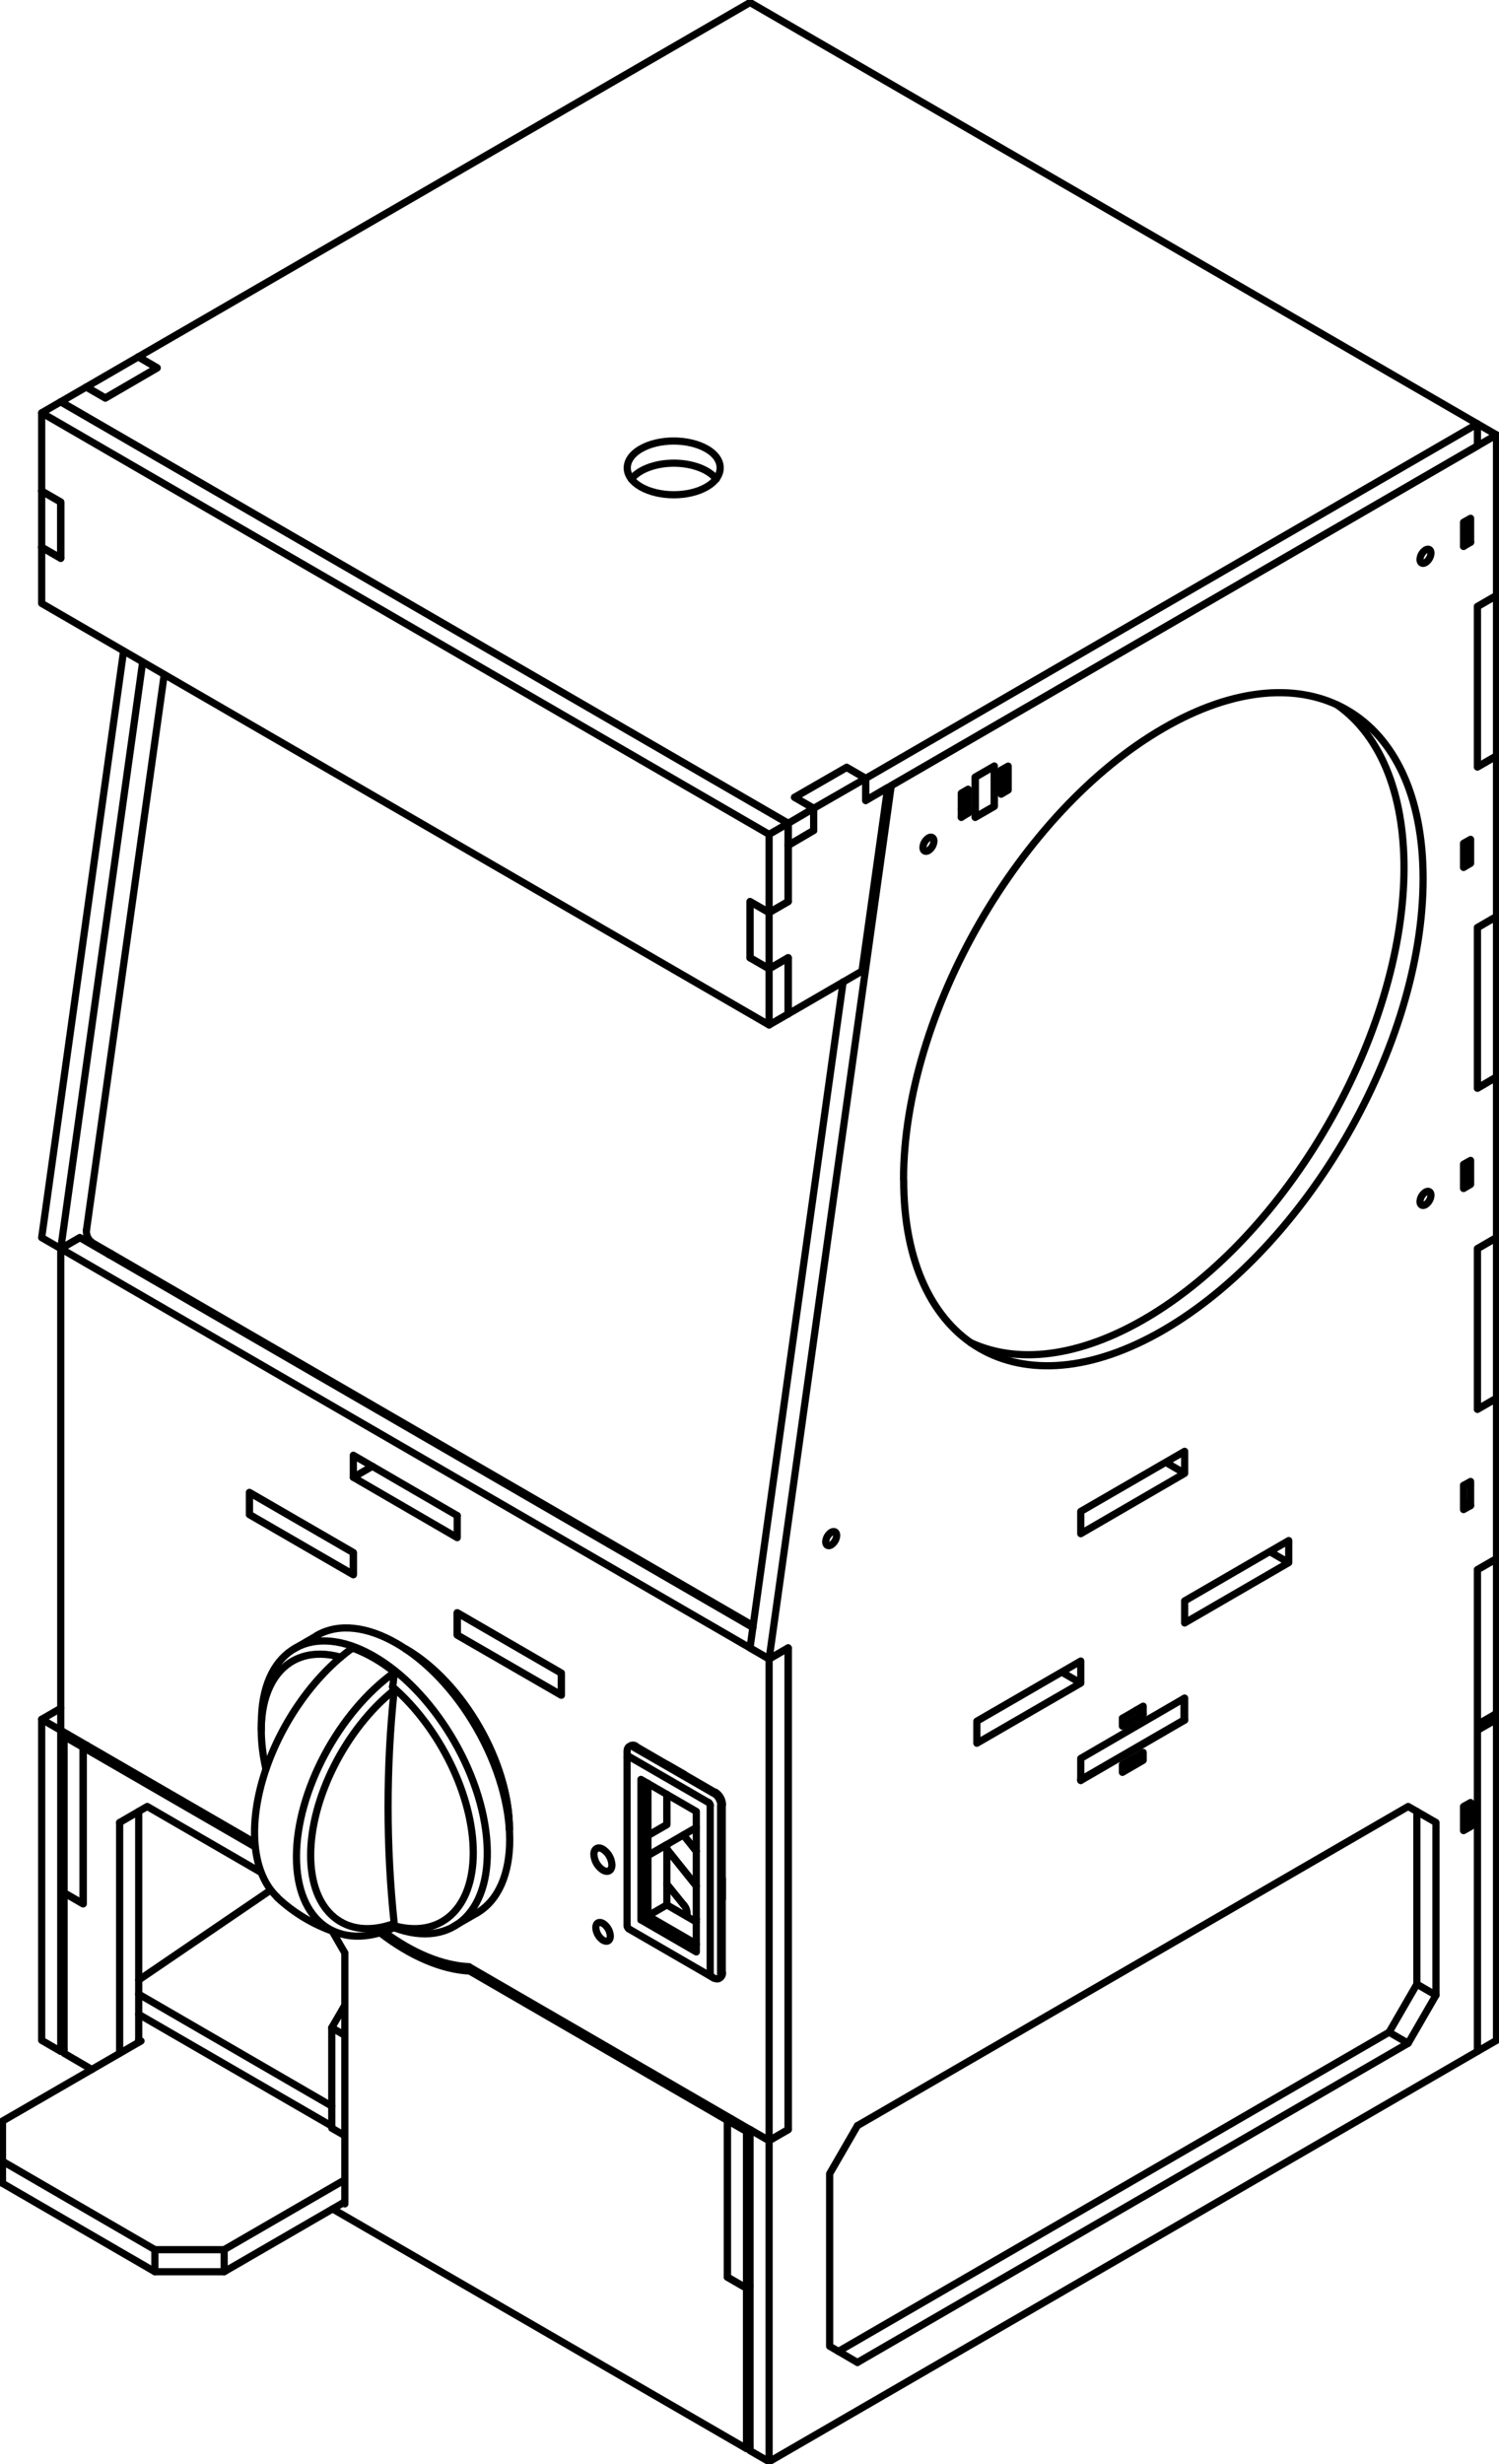 <svg width="300" height="493" viewBox="0 0 300 493" fill="none" xmlns="http://www.w3.org/2000/svg">
<g clip-path="url(#clip0_5_1293)">
<path d="M292.904 236.155L294.315 236.946V232.159L292.904 232.95V237.779L294.315 236.946" stroke="black" stroke-width="1.44" stroke-linecap="round" stroke-linejoin="round"/>
<path d="M184.714 169.544C184.714 170.238 185.205 170.529 185.807 170.175C186.127 169.965 186.393 169.684 186.586 169.352C186.778 169.021 186.89 168.65 186.914 168.267C186.914 167.573 186.423 167.282 185.821 167.636C185.501 167.846 185.235 168.127 185.043 168.458C184.851 168.79 184.738 169.161 184.714 169.544" stroke="black" stroke-width="1.44" stroke-linecap="round" stroke-linejoin="round"/>
<path d="M192.392 161.891L193.761 162.682L192.392 163.515" stroke="black" stroke-width="1.44" stroke-linecap="round" stroke-linejoin="round"/>
<path d="M192.392 163.515V158.686L193.761 157.895V162.682" stroke="black" stroke-width="1.44" stroke-linecap="round" stroke-linejoin="round"/>
<path d="M171.601 472.644L166.04 469.397V434.887L171.601 425.271" stroke="black" stroke-width="1.44" stroke-linecap="round" stroke-linejoin="round"/>
<path d="M278.005 406.58L167.783 470.438" stroke="black" stroke-width="1.44" stroke-linecap="round" stroke-linejoin="round"/>
<path d="M283.566 396.964L278.005 406.58L281.823 408.787L171.601 472.644" stroke="black" stroke-width="1.44" stroke-linecap="round" stroke-linejoin="round"/>
<path d="M283.566 362.413V396.964L287.384 399.171L281.823 408.787" stroke="black" stroke-width="1.44" stroke-linecap="round" stroke-linejoin="round"/>
<path d="M171.601 425.271L281.823 361.414L287.384 364.619V399.171" stroke="black" stroke-width="1.44" stroke-linecap="round" stroke-linejoin="round"/>
<path d="M284.189 240.395C284.189 241.088 284.68 241.38 285.282 241.026C285.601 240.816 285.868 240.535 286.06 240.203C286.252 239.872 286.364 239.5 286.388 239.118C286.388 238.424 285.897 238.133 285.295 238.487C284.976 238.696 284.709 238.978 284.517 239.309C284.325 239.64 284.213 240.012 284.189 240.395" stroke="black" stroke-width="1.44" stroke-linecap="round" stroke-linejoin="round"/>
<path d="M195.172 155.48L198.99 153.274V161.308L195.172 163.515V155.48Z" stroke="black" stroke-width="1.44" stroke-linecap="round" stroke-linejoin="round"/>
<path d="M292.904 300.387L294.315 301.22L292.904 302.011V297.182" stroke="black" stroke-width="1.44" stroke-linecap="round" stroke-linejoin="round"/>
<path d="M292.904 297.182L294.315 296.391V301.22" stroke="black" stroke-width="1.44" stroke-linecap="round" stroke-linejoin="round"/>
<path d="M200.36 157.27L201.771 158.061L200.36 158.894V154.065L201.771 153.274V158.061" stroke="black" stroke-width="1.44" stroke-linecap="round" stroke-linejoin="round"/>
<path d="M227.417 351.382L228.787 352.173L224.637 354.587V353.005L228.787 350.591V352.173" stroke="black" stroke-width="1.44" stroke-linecap="round" stroke-linejoin="round"/>
<path d="M292.904 364.619L294.315 365.452L292.904 366.243V361.414L294.315 360.623V365.452" stroke="black" stroke-width="1.44" stroke-linecap="round" stroke-linejoin="round"/>
<path d="M180.855 236.024C180.855 269.277 204.122 282.751 232.826 266.121C261.53 249.49 284.804 209.056 284.811 175.802C284.818 142.548 261.544 129.074 232.812 145.705C204.081 162.335 180.834 202.77 180.827 236.024" stroke="black" stroke-width="1.44" stroke-linecap="round" stroke-linejoin="round"/>
<path d="M194.211 268.591C214.76 278.137 246.203 258.975 265.763 224.985C285.323 190.996 286.139 154.1 267.623 141.036" stroke="black" stroke-width="1.44" stroke-linecap="round" stroke-linejoin="round"/>
<path d="M254.102 310.42L257.919 312.626L237.087 324.698V320.286L257.919 308.213V312.626" stroke="black" stroke-width="1.44" stroke-linecap="round" stroke-linejoin="round"/>
<path d="M212.478 334.522L216.295 336.729L195.504 348.759V344.347L216.295 332.316V336.729" stroke="black" stroke-width="1.44" stroke-linecap="round" stroke-linejoin="round"/>
<path d="M292.904 107.692L294.315 108.482L292.904 109.315" stroke="black" stroke-width="1.44" stroke-linecap="round" stroke-linejoin="round"/>
<path d="M292.904 109.315V104.486L294.315 103.695V108.482" stroke="black" stroke-width="1.44" stroke-linecap="round" stroke-linejoin="round"/>
<path d="M227.417 342.14L228.787 342.973L224.637 345.346V343.764" stroke="black" stroke-width="1.44" stroke-linecap="round" stroke-linejoin="round"/>
<path d="M224.637 343.764L228.787 341.349V342.973" stroke="black" stroke-width="1.44" stroke-linecap="round" stroke-linejoin="round"/>
<path d="M236.962 344.097L237.087 344.138L216.295 356.211" stroke="black" stroke-width="1.44" stroke-linecap="round" stroke-linejoin="round"/>
<path d="M216.295 356.211V351.798L237.087 339.726V344.138" stroke="black" stroke-width="1.44" stroke-linecap="round" stroke-linejoin="round"/>
<path d="M165.251 308.463C165.251 309.157 165.742 309.448 166.344 309.095C166.664 308.885 166.93 308.603 167.122 308.272C167.314 307.941 167.427 307.569 167.451 307.187C167.451 306.493 166.959 306.201 166.358 306.555C166.038 306.765 165.772 307.047 165.579 307.378C165.387 307.709 165.275 308.081 165.251 308.463" stroke="black" stroke-width="1.44" stroke-linecap="round" stroke-linejoin="round"/>
<path d="M233.31 292.561L237.087 294.768V290.355L216.295 302.386V306.84L237.087 294.768" stroke="black" stroke-width="1.44" stroke-linecap="round" stroke-linejoin="round"/>
<path d="M292.904 171.923L294.315 172.714V167.927L292.904 168.718V173.547L294.315 172.714" stroke="black" stroke-width="1.44" stroke-linecap="round" stroke-linejoin="round"/>
<path d="M284.189 111.931C284.189 112.624 284.68 112.916 285.282 112.562C285.601 112.352 285.868 112.071 286.06 111.739C286.252 111.408 286.364 111.037 286.388 110.654C286.388 109.96 285.897 109.669 285.295 110.023C284.976 110.232 284.709 110.514 284.517 110.845C284.325 111.177 284.213 111.548 284.189 111.931" stroke="black" stroke-width="1.44" stroke-linecap="round" stroke-linejoin="round"/>
<path d="M295.684 84.796L299.502 87.002L178.365 157.187" stroke="black" stroke-width="1.44" stroke-linecap="round" stroke-linejoin="round"/>
<path d="M150.104 426.062V490.294L153.922 492.5L295.684 410.41V314.041L299.502 311.835V279.74L295.684 281.946V249.809L299.502 247.603V215.466L295.684 217.714V185.577L299.502 183.371V151.234L295.684 153.441V121.346L299.502 119.139V87.002" stroke="black" stroke-width="1.44" stroke-linecap="round" stroke-linejoin="round"/>
<path d="M150.104 426.062L153.922 428.269V492.5" stroke="black" stroke-width="1.44" stroke-linecap="round" stroke-linejoin="round"/>
<path d="M168.737 196.442L150.104 329.693L153.922 331.9L157.74 329.693V426.062L153.922 428.269" stroke="black" stroke-width="1.44" stroke-linecap="round" stroke-linejoin="round"/>
<path d="M178.365 157.187L153.922 331.9" stroke="black" stroke-width="1.44" stroke-linecap="round" stroke-linejoin="round"/>
<path d="M74.533 293.352L70.715 295.559L91.506 307.631V303.218" stroke="black" stroke-width="1.44" stroke-linecap="round" stroke-linejoin="round"/>
<path d="M91.506 303.218L70.715 291.146V295.559" stroke="black" stroke-width="1.44" stroke-linecap="round" stroke-linejoin="round"/>
<path d="M122.147 387.334C122.119 386.83 121.973 386.339 121.721 385.901C121.468 385.464 121.117 385.092 120.694 384.816C119.892 384.351 119.242 384.726 119.242 385.655C119.27 386.16 119.416 386.651 119.668 387.089C119.921 387.526 120.272 387.898 120.694 388.174C121.497 388.639 122.147 388.264 122.147 387.334Z" stroke="black" stroke-width="1.44" stroke-linecap="round" stroke-linejoin="round"/>
<path d="M101.951 365.979C101.951 352.693 92.662 336.569 81.201 329.902" stroke="black" stroke-width="1.44" stroke-linecap="round" stroke-linejoin="round"/>
<path d="M129.645 383.31L139.355 388.93" stroke="black" stroke-width="1.44" stroke-linecap="round" stroke-linejoin="round"/>
<path d="M129.645 371.238V383.31L133.462 381.104L139.355 384.518" stroke="black" stroke-width="1.44" stroke-linecap="round" stroke-linejoin="round"/>
<path d="M129.645 371.238L133.462 369.032V381.104" stroke="black" stroke-width="1.44" stroke-linecap="round" stroke-linejoin="round"/>
<path d="M129.645 356.793V367.242L133.462 365.036V359" stroke="black" stroke-width="1.44" stroke-linecap="round" stroke-linejoin="round"/>
<path d="M136.948 355.003L133.462 353.005" stroke="black" stroke-width="1.44" stroke-linecap="round" stroke-linejoin="round"/>
<path d="M144.543 379.897V375.859" stroke="black" stroke-width="1.44" stroke-linecap="round" stroke-linejoin="round"/>
<path d="M122.465 373.098C122.432 372.469 122.251 371.858 121.937 371.313C121.623 370.768 121.186 370.305 120.66 369.962C119.664 369.386 118.855 369.851 118.855 371.002C118.888 371.631 119.069 372.242 119.383 372.787C119.697 373.332 120.134 373.795 120.66 374.138C121.656 374.714 122.465 374.249 122.465 373.098Z" stroke="black" stroke-width="1.44" stroke-linecap="round" stroke-linejoin="round"/>
<path d="M112.339 334.73L91.506 322.658V327.113L112.339 339.143V334.73Z" stroke="black" stroke-width="1.44" stroke-linecap="round" stroke-linejoin="round"/>
<path d="M70.715 310.628L49.924 298.597V303.01L70.715 315.04V310.628Z" stroke="black" stroke-width="1.44" stroke-linecap="round" stroke-linejoin="round"/>
<path d="M157.74 329.693L153.922 331.9L12.159 249.809" stroke="black" stroke-width="1.44" stroke-linecap="round" stroke-linejoin="round"/>
<path d="M51.003 368.657L12.159 346.178V249.809L15.977 247.603L150.685 325.614" stroke="black" stroke-width="1.44" stroke-linecap="round" stroke-linejoin="round"/>
<path d="M76.843 386.481C82.632 390.783 88.539 393.211 93.858 393.468" stroke="black" stroke-width="1.44" stroke-linecap="round" stroke-linejoin="round"/>
<path d="M157.74 426.062L153.922 428.268L93.83 393.468" stroke="black" stroke-width="1.44" stroke-linecap="round" stroke-linejoin="round"/>
<path d="M153.922 331.9V428.269" stroke="black" stroke-width="1.44" stroke-linecap="round" stroke-linejoin="round"/>
<path d="M157.74 329.694V426.062" stroke="black" stroke-width="1.44" stroke-linecap="round" stroke-linejoin="round"/>
<path d="M136.782 367.117L139.355 370.364" stroke="black" stroke-width="1.44" stroke-linecap="round" stroke-linejoin="round"/>
<path d="M22.202 250.767L21.829 251.018" stroke="black" stroke-width="1.44" stroke-linecap="round" stroke-linejoin="round"/>
<path d="M137.453 383.394C137.538 382.989 137.527 382.57 137.42 382.171C137.313 381.772 137.113 381.404 136.838 381.097" stroke="black" stroke-width="1.44" stroke-linecap="round" stroke-linejoin="round"/>
<path d="M133.462 376.941L136.824 381.104" stroke="black" stroke-width="1.44" stroke-linecap="round" stroke-linejoin="round"/>
<path d="M133.462 369.948L139.355 377.316" stroke="black" stroke-width="1.44" stroke-linecap="round" stroke-linejoin="round"/>
<path d="M139.357 383.935L139.065 384.353" stroke="black" stroke-width="1.44" stroke-linecap="round" stroke-linejoin="round"/>
<path d="M133.462 353.005L136.948 355.003" stroke="black" stroke-width="1.44" stroke-linecap="round" stroke-linejoin="round"/>
<path d="M144.543 375.859V379.897" stroke="black" stroke-width="1.44" stroke-linecap="round" stroke-linejoin="round"/>
<path d="M133.462 359V365.036L129.645 367.242V371.238L139.355 365.618" stroke="black" stroke-width="1.44" stroke-linecap="round" stroke-linejoin="round"/>
<path d="M295.684 346.178L299.502 343.972L299.004 343.098" stroke="black" stroke-width="1.44" stroke-linecap="round" stroke-linejoin="round"/>
<path d="M299.502 408.204V343.972" stroke="black" stroke-width="1.44" stroke-linecap="round" stroke-linejoin="round"/>
<path d="M299.502 408.204L295.684 410.41V346.178" stroke="black" stroke-width="1.44" stroke-linecap="round" stroke-linejoin="round"/>
<path d="M68.64 440.715L69.014 440.923V390.72" stroke="black" stroke-width="1.44" stroke-linecap="round" stroke-linejoin="round"/>
<path d="M23.945 364.619V410.785" stroke="black" stroke-width="1.44" stroke-linecap="round" stroke-linejoin="round"/>
<path d="M27.763 362.413V408.578" stroke="black" stroke-width="1.44" stroke-linecap="round" stroke-linejoin="round"/>
<path d="M52.248 374.61L29.465 361.414L23.945 364.619" stroke="black" stroke-width="1.44" stroke-linecap="round" stroke-linejoin="round"/>
<path d="M69.014 390.72L66.482 386.349" stroke="black" stroke-width="1.44" stroke-linecap="round" stroke-linejoin="round"/>
<path d="M150.104 457.366L149.398 457.783L145.58 455.576V424.231L146.286 423.856" stroke="black" stroke-width="1.44" stroke-linecap="round" stroke-linejoin="round"/>
<path d="M145.58 424.231L93.996 394.342L94.66 393.967" stroke="black" stroke-width="1.44" stroke-linecap="round" stroke-linejoin="round"/>
<path d="M76.103 386.71C82.183 391.393 88.415 394.05 94.017 394.342" stroke="black" stroke-width="1.44" stroke-linecap="round" stroke-linejoin="round"/>
<path d="M51.044 369.49L16.641 349.592L17.347 349.175" stroke="black" stroke-width="1.44" stroke-linecap="round" stroke-linejoin="round"/>
<path d="M18.384 414.032L12.823 410.785V378.69L16.641 380.896V349.592" stroke="black" stroke-width="1.44" stroke-linecap="round" stroke-linejoin="round"/>
<path d="M66.565 441.922L149.398 489.878L150.104 489.503" stroke="black" stroke-width="1.44" stroke-linecap="round" stroke-linejoin="round"/>
<path d="M149.398 457.783V489.878" stroke="black" stroke-width="1.44" stroke-linecap="round" stroke-linejoin="round"/>
<path d="M69.014 440.507L44.861 454.494" stroke="black" stroke-width="1.44" stroke-linecap="round" stroke-linejoin="round"/>
<path d="M31 454.494H44.861V450.082L69.014 436.095" stroke="black" stroke-width="1.44" stroke-linecap="round" stroke-linejoin="round"/>
<path d="M0.498 436.802L31 454.494V450.082H44.861" stroke="black" stroke-width="1.44" stroke-linecap="round" stroke-linejoin="round"/>
<path d="M0.498 436.802V432.39L31 450.082" stroke="black" stroke-width="1.44" stroke-linecap="round" stroke-linejoin="round"/>
<path d="M27.763 408.037L28.22 408.329L0.498 424.356V432.39" stroke="black" stroke-width="1.44" stroke-linecap="round" stroke-linejoin="round"/>
<path d="M16.641 349.592L12.823 347.385V378.69L16.641 380.896V349.592Z" stroke="black" stroke-width="1.44" stroke-linecap="round" stroke-linejoin="round"/>
<path d="M12.823 347.387L13.529 346.969" stroke="black" stroke-width="1.44" stroke-linecap="round" stroke-linejoin="round"/>
<path d="M17.347 349.175L16.641 349.593" stroke="black" stroke-width="1.44" stroke-linecap="round" stroke-linejoin="round"/>
<path d="M150.104 457.366L149.398 457.783L145.58 455.577" stroke="black" stroke-width="1.44" stroke-linecap="round" stroke-linejoin="round"/>
<path d="M145.58 455.576V424.231L149.398 426.437V457.783" stroke="black" stroke-width="1.44" stroke-linecap="round" stroke-linejoin="round"/>
<path d="M149.398 426.438L150.104 426.062" stroke="black" stroke-width="1.44" stroke-linecap="round" stroke-linejoin="round"/>
<path d="M146.286 423.856L145.58 424.232" stroke="black" stroke-width="1.44" stroke-linecap="round" stroke-linejoin="round"/>
<path d="M216.295 356.044L236.962 344.097V339.809" stroke="black" stroke-width="1.44" stroke-linecap="round" stroke-linejoin="round"/>
<path d="M49.924 298.597V303.01L70.715 315.04V310.628L49.924 298.597Z" stroke="black" stroke-width="1.44" stroke-linecap="round" stroke-linejoin="round"/>
<path d="M91.506 322.658V327.113L112.339 339.143V334.73L91.506 322.658Z" stroke="black" stroke-width="1.44" stroke-linecap="round" stroke-linejoin="round"/>
<path d="M101.951 365.979C101.951 352.693 92.662 336.569 81.201 329.902" stroke="black" stroke-width="1.44" stroke-linecap="round" stroke-linejoin="round"/>
<path d="M78.939 385.697C90.697 390.061 98.79 382.096 97.365 367.512C95.94 352.929 85.489 336.791 73.579 330.665C61.668 324.539 52.324 330.665 52.324 344.541" stroke="black" stroke-width="1.44" stroke-linecap="round" stroke-linejoin="round"/>
<path d="M78.932 385.685L78.849 385.56L78.766 385.434L78.683 385.309L78.559 385.225" stroke="black" stroke-width="1.44" stroke-linecap="round" stroke-linejoin="round"/>
<path d="M68.198 331.546C62.588 329.978 57.823 331.477 54.987 335.709C52.151 339.941 51.529 346.49 53.216 353.886" stroke="black" stroke-width="1.44" stroke-linecap="round" stroke-linejoin="round"/>
<path d="M78.946 334.564C76.43 332.5 73.597 330.86 70.556 329.707" stroke="black" stroke-width="1.44" stroke-linecap="round" stroke-linejoin="round"/>
<path d="M78.559 337.478L78.683 336.77L78.766 336.021L78.849 335.313L78.932 334.564" stroke="black" stroke-width="1.44" stroke-linecap="round" stroke-linejoin="round"/>
<path d="M78.572 385.184C88.048 387.959 94.709 381.971 94.716 370.669C94.723 359.367 88.062 345.693 78.593 337.485" stroke="black" stroke-width="1.44" stroke-linecap="round" stroke-linejoin="round"/>
<path d="M78.559 337.478L78.851 338.144" stroke="black" stroke-width="1.44" stroke-linecap="round" stroke-linejoin="round"/>
<path d="M78.891 338.102C77.257 353.635 77.257 369.297 78.891 384.83" stroke="black" stroke-width="1.44" stroke-linecap="round" stroke-linejoin="round"/>
<path d="M78.851 384.892L78.559 385.227" stroke="black" stroke-width="1.44" stroke-linecap="round" stroke-linejoin="round"/>
<path d="M95.394 382.762C104.219 377.649 104.212 361.074 95.394 345.734C86.575 330.394 72.244 322.096 63.425 327.196" stroke="black" stroke-width="1.44" stroke-linecap="round" stroke-linejoin="round"/>
<path d="M70.577 329.687C62.664 335.348 55.838 345.235 52.718 355.524C49.599 365.813 50.643 375.006 55.485 379.55" stroke="black" stroke-width="1.44" stroke-linecap="round" stroke-linejoin="round"/>
<path d="M78.96 334.557C67.776 342.55 59.337 358.417 59.331 371.467C59.324 384.518 67.762 390.602 78.946 385.628" stroke="black" stroke-width="1.44" stroke-linecap="round" stroke-linejoin="round"/>
<path d="M78.884 338.123C69.2 345.859 62.173 359.735 62.173 371.162C62.173 382.589 69.18 388.333 78.87 384.837" stroke="black" stroke-width="1.44" stroke-linecap="round" stroke-linejoin="round"/>
<path d="M52.289 346.137V344.513" stroke="black" stroke-width="1.44" stroke-linecap="round" stroke-linejoin="round"/>
<path d="M95.366 382.769L90.884 385.35" stroke="black" stroke-width="1.44" stroke-linecap="round" stroke-linejoin="round"/>
<path d="M63.411 327.237L58.888 329.86" stroke="black" stroke-width="1.44" stroke-linecap="round" stroke-linejoin="round"/>
<path d="M55.471 379.598C59.056 382.954 63.36 385.439 68.052 386.863" stroke="black" stroke-width="1.44" stroke-linecap="round" stroke-linejoin="round"/>
<path d="M31.457 73.598L27.68 71.392L17.264 77.428L21.082 79.634L31.457 73.598Z" stroke="black" stroke-width="1.44" stroke-linecap="round" stroke-linejoin="round"/>
<path d="M12.159 100.448L8.341 98.242V109.482L12.159 111.688V100.448Z" stroke="black" stroke-width="1.44" stroke-linecap="round" stroke-linejoin="round"/>
<path d="M162.844 166.137V161.725L159.026 159.518" stroke="black" stroke-width="1.44" stroke-linecap="round" stroke-linejoin="round"/>
<path d="M162.844 161.725L173.26 155.73L169.443 153.524L159.026 159.518" stroke="black" stroke-width="1.44" stroke-linecap="round" stroke-linejoin="round"/>
<path d="M173.26 155.73V160.143L177.659 157.562L172.513 194.278L157.74 202.853V191.614L153.922 193.82L150.104 191.614" stroke="black" stroke-width="1.44" stroke-linecap="round" stroke-linejoin="round"/>
<path d="M150.104 191.614V180.374L153.922 182.58V193.82" stroke="black" stroke-width="1.44" stroke-linecap="round" stroke-linejoin="round"/>
<path d="M153.922 182.58L157.74 180.374V169.134L162.844 166.137" stroke="black" stroke-width="1.44" stroke-linecap="round" stroke-linejoin="round"/>
<path d="M128.268 89.791C124.623 91.873 124.623 95.342 128.268 97.423C131.913 99.505 137.799 99.505 141.41 97.423C145.02 95.342 145.055 91.873 141.41 89.791C137.765 87.71 131.879 87.71 128.268 89.791Z" stroke="black" stroke-width="1.44" stroke-linecap="round" stroke-linejoin="round"/>
<path d="M143.353 95.848C141.852 93.913 138.512 92.664 134.853 92.664C131.194 92.664 127.853 93.913 126.352 95.848" stroke="black" stroke-width="1.44" stroke-linecap="round" stroke-linejoin="round"/>
<path d="M173.26 160.143L295.684 89.209V84.796L150.104 0.5L27.68 71.392" stroke="black" stroke-width="1.44" stroke-linecap="round" stroke-linejoin="round"/>
<path d="M173.26 160.143V155.73L295.684 84.796" stroke="black" stroke-width="1.44" stroke-linecap="round" stroke-linejoin="round"/>
<path d="M157.74 169.134L162.844 166.137V161.725L159.026 159.518L169.443 153.524L173.26 155.73" stroke="black" stroke-width="1.44" stroke-linecap="round" stroke-linejoin="round"/>
<path d="M157.74 169.134V164.722L162.844 161.725" stroke="black" stroke-width="1.44" stroke-linecap="round" stroke-linejoin="round"/>
<path d="M27.68 71.392L31.457 73.598L21.082 79.634L17.264 77.428L12.159 80.384L157.74 164.722" stroke="black" stroke-width="1.44" stroke-linecap="round" stroke-linejoin="round"/>
<path d="M12.159 111.688L8.341 109.482" stroke="black" stroke-width="1.44" stroke-linecap="round" stroke-linejoin="round"/>
<path d="M8.341 98.242L12.159 100.448V111.688" stroke="black" stroke-width="1.44" stroke-linecap="round" stroke-linejoin="round"/>
<path d="M12.159 80.384L157.74 164.722V180.374" stroke="black" stroke-width="1.44" stroke-linecap="round" stroke-linejoin="round"/>
<path d="M157.74 202.853V191.614" stroke="black" stroke-width="1.44" stroke-linecap="round" stroke-linejoin="round"/>
<path d="M8.341 98.242V82.59L12.159 80.384" stroke="black" stroke-width="1.44" stroke-linecap="round" stroke-linejoin="round"/>
<path d="M157.74 191.614L153.922 193.82L150.104 191.614" stroke="black" stroke-width="1.44" stroke-linecap="round" stroke-linejoin="round"/>
<path d="M150.104 191.614V180.374L153.922 182.58L157.74 180.374" stroke="black" stroke-width="1.44" stroke-linecap="round" stroke-linejoin="round"/>
<path d="M157.74 164.722L153.922 166.928V182.58" stroke="black" stroke-width="1.44" stroke-linecap="round" stroke-linejoin="round"/>
<path d="M153.922 193.82V205.059L157.74 202.853" stroke="black" stroke-width="1.44" stroke-linecap="round" stroke-linejoin="round"/>
<path d="M153.922 205.059L8.341 120.721V109.482" stroke="black" stroke-width="1.44" stroke-linecap="round" stroke-linejoin="round"/>
<path d="M8.341 82.59L153.922 166.928" stroke="black" stroke-width="1.44" stroke-linecap="round" stroke-linejoin="round"/>
<path d="M195.172 163.515L198.99 161.308V153.274L195.172 155.48V163.515Z" stroke="black" stroke-width="1.44" stroke-linecap="round" stroke-linejoin="round"/>
<path d="M133.462 369.948L139.355 377.316" stroke="black" stroke-width="1.44" stroke-linecap="round" stroke-linejoin="round"/>
<path d="M139.357 383.935L139.065 384.353" stroke="black" stroke-width="1.44" stroke-linecap="round" stroke-linejoin="round"/>
<path d="M136.782 367.117L139.355 370.364" stroke="black" stroke-width="1.44" stroke-linecap="round" stroke-linejoin="round"/>
<path d="M139.812 384.476L139.77 384.268L139.646 384.101L139.438 384.018H139.272L139.065 384.101L138.94 384.268L138.899 384.476L138.94 384.684L139.065 384.851L139.272 384.934H139.438L139.646 384.851L139.77 384.684L139.812 384.476Z" fill="black"/>
<path d="M125.827 351.382L141.804 360.623" stroke="black" stroke-width="1.44" stroke-linecap="round" stroke-linejoin="round"/>
<path d="M142.841 358.791L126.864 349.592" stroke="black" stroke-width="1.44" stroke-linecap="round" stroke-linejoin="round"/>
<path d="M125.495 350.383V351.59" stroke="black" stroke-width="1.44" stroke-linecap="round" stroke-linejoin="round"/>
<path d="M125.84 351.389C125.661 351.277 125.508 351.389 125.515 351.584" stroke="black" stroke-width="1.44" stroke-linecap="round" stroke-linejoin="round"/>
<path d="M126.885 349.536C126.117 349.092 125.501 349.453 125.501 350.348" stroke="black" stroke-width="1.44" stroke-linecap="round" stroke-linejoin="round"/>
<path d="M125.495 385.308V351.59" stroke="black" stroke-width="1.44" stroke-linecap="round" stroke-linejoin="round"/>
<path d="M125.515 385.302C125.523 385.418 125.558 385.532 125.616 385.633C125.675 385.734 125.757 385.82 125.854 385.884" stroke="black" stroke-width="1.44" stroke-linecap="round" stroke-linejoin="round"/>
<path d="M142.841 395.757L141.804 395.133L125.827 385.891" stroke="black" stroke-width="1.44" stroke-linecap="round" stroke-linejoin="round"/>
<path d="M141.832 395.126C142.011 395.238 142.164 395.126 142.157 394.931" stroke="black" stroke-width="1.44" stroke-linecap="round" stroke-linejoin="round"/>
<path d="M142.897 395.729C143.664 396.173 144.28 395.813 144.28 394.918" stroke="black" stroke-width="1.44" stroke-linecap="round" stroke-linejoin="round"/>
<path d="M142.136 361.206V394.925" stroke="black" stroke-width="1.44" stroke-linecap="round" stroke-linejoin="round"/>
<path d="M144.211 394.925V361.206" stroke="black" stroke-width="1.44" stroke-linecap="round" stroke-linejoin="round"/>
<path d="M142.157 361.192C142.149 361.075 142.114 360.962 142.056 360.861C141.997 360.759 141.915 360.673 141.818 360.609" stroke="black" stroke-width="1.44" stroke-linecap="round" stroke-linejoin="round"/>
<path d="M144.28 361.192C144.256 360.708 144.118 360.236 143.877 359.815C143.637 359.394 143.301 359.037 142.897 358.771" stroke="black" stroke-width="1.44" stroke-linecap="round" stroke-linejoin="round"/>
<path d="M127.258 349.329C127.118 349.226 126.953 349.163 126.78 349.146C126.608 349.128 126.434 349.158 126.276 349.231" stroke="black" stroke-width="1.44" stroke-linecap="round" stroke-linejoin="round"/>
<path d="M127.238 349.384L143.173 358.625" stroke="black" stroke-width="1.44" stroke-linecap="round" stroke-linejoin="round"/>
<path d="M128.275 384.101V356.002L139.355 362.413V390.512L128.275 384.101Z" stroke="black" stroke-width="1.44" stroke-linecap="round" stroke-linejoin="round"/>
<path d="M139.355 388.93L129.645 383.31L128.275 384.101" stroke="black" stroke-width="1.44" stroke-linecap="round" stroke-linejoin="round"/>
<path d="M129.645 383.31V356.793" stroke="black" stroke-width="1.44" stroke-linecap="round" stroke-linejoin="round"/>
<path d="M144.591 360.991C144.567 360.506 144.429 360.035 144.189 359.614C143.948 359.193 143.612 358.835 143.208 358.569" stroke="black" stroke-width="1.44" stroke-linecap="round" stroke-linejoin="round"/>
<path d="M144.543 360.998V394.758" stroke="black" stroke-width="1.44" stroke-linecap="round" stroke-linejoin="round"/>
<path d="M144.176 395.618C144.319 395.517 144.433 395.38 144.506 395.22C144.579 395.06 144.608 394.884 144.591 394.709" stroke="black" stroke-width="1.44" stroke-linecap="round" stroke-linejoin="round"/>
<path d="M126.242 349.259L125.91 349.468" stroke="black" stroke-width="1.44" stroke-linecap="round" stroke-linejoin="round"/>
<path d="M144.169 395.632L143.796 395.841" stroke="black" stroke-width="1.44" stroke-linecap="round" stroke-linejoin="round"/>
<path d="M295.684 153.441L299.502 151.234V119.139L295.684 121.346V153.441Z" stroke="black" stroke-width="1.44" stroke-linecap="round" stroke-linejoin="round"/>
<path d="M295.684 217.714L299.502 215.466V183.371L295.684 185.577V217.714Z" stroke="black" stroke-width="1.44" stroke-linecap="round" stroke-linejoin="round"/>
<path d="M295.684 281.946L299.502 279.74V247.603L295.684 249.809V281.946Z" stroke="black" stroke-width="1.44" stroke-linecap="round" stroke-linejoin="round"/>
<path d="M295.684 345.013L299.502 342.806V311.835L295.684 314.041V345.013Z" stroke="black" stroke-width="1.44" stroke-linecap="round" stroke-linejoin="round"/>
<path d="M17.312 246.063C17.255 246.551 17.332 247.045 17.534 247.493C17.736 247.94 18.057 248.324 18.46 248.602" stroke="black" stroke-width="1.44" stroke-linecap="round" stroke-linejoin="round"/>
<path d="M32.868 134.958L17.305 246.105" stroke="black" stroke-width="1.44" stroke-linecap="round" stroke-linejoin="round"/>
<path d="M18.426 248.602L150.726 325.239" stroke="black" stroke-width="1.44" stroke-linecap="round" stroke-linejoin="round"/>
<path d="M8.341 343.972V408.204L12.159 410.41L12.823 409.994" stroke="black" stroke-width="1.44" stroke-linecap="round" stroke-linejoin="round"/>
<path d="M12.159 341.766L8.341 343.972L12.159 346.178V410.41" stroke="black" stroke-width="1.44" stroke-linecap="round" stroke-linejoin="round"/>
<path d="M24.734 130.254L8.341 247.603L12.159 249.809L15.977 247.603" stroke="black" stroke-width="1.44" stroke-linecap="round" stroke-linejoin="round"/>
<path d="M28.552 132.46L12.159 249.809" stroke="black" stroke-width="1.44" stroke-linecap="round" stroke-linejoin="round"/>
<path d="M69.014 407.205L66.399 405.665V425.771L69.014 427.27" stroke="black" stroke-width="1.44" stroke-linecap="round" stroke-linejoin="round"/>
<path d="M66.399 405.665L69.014 401.169" stroke="black" stroke-width="1.44" stroke-linecap="round" stroke-linejoin="round"/>
<path d="M66.399 425.355L27.763 403" stroke="black" stroke-width="1.44" stroke-linecap="round" stroke-linejoin="round"/>
<path d="M27.763 398.962L66.399 421.358" stroke="black" stroke-width="1.44" stroke-linecap="round" stroke-linejoin="round"/>
<path d="M27.763 396.132L54.157 378.148" stroke="black" stroke-width="1.44" stroke-linecap="round" stroke-linejoin="round"/>
</g>
<defs>
<clipPath id="clip0_5_1293">
<rect width="300" height="493" fill="white"/>
</clipPath>
</defs>
</svg>
